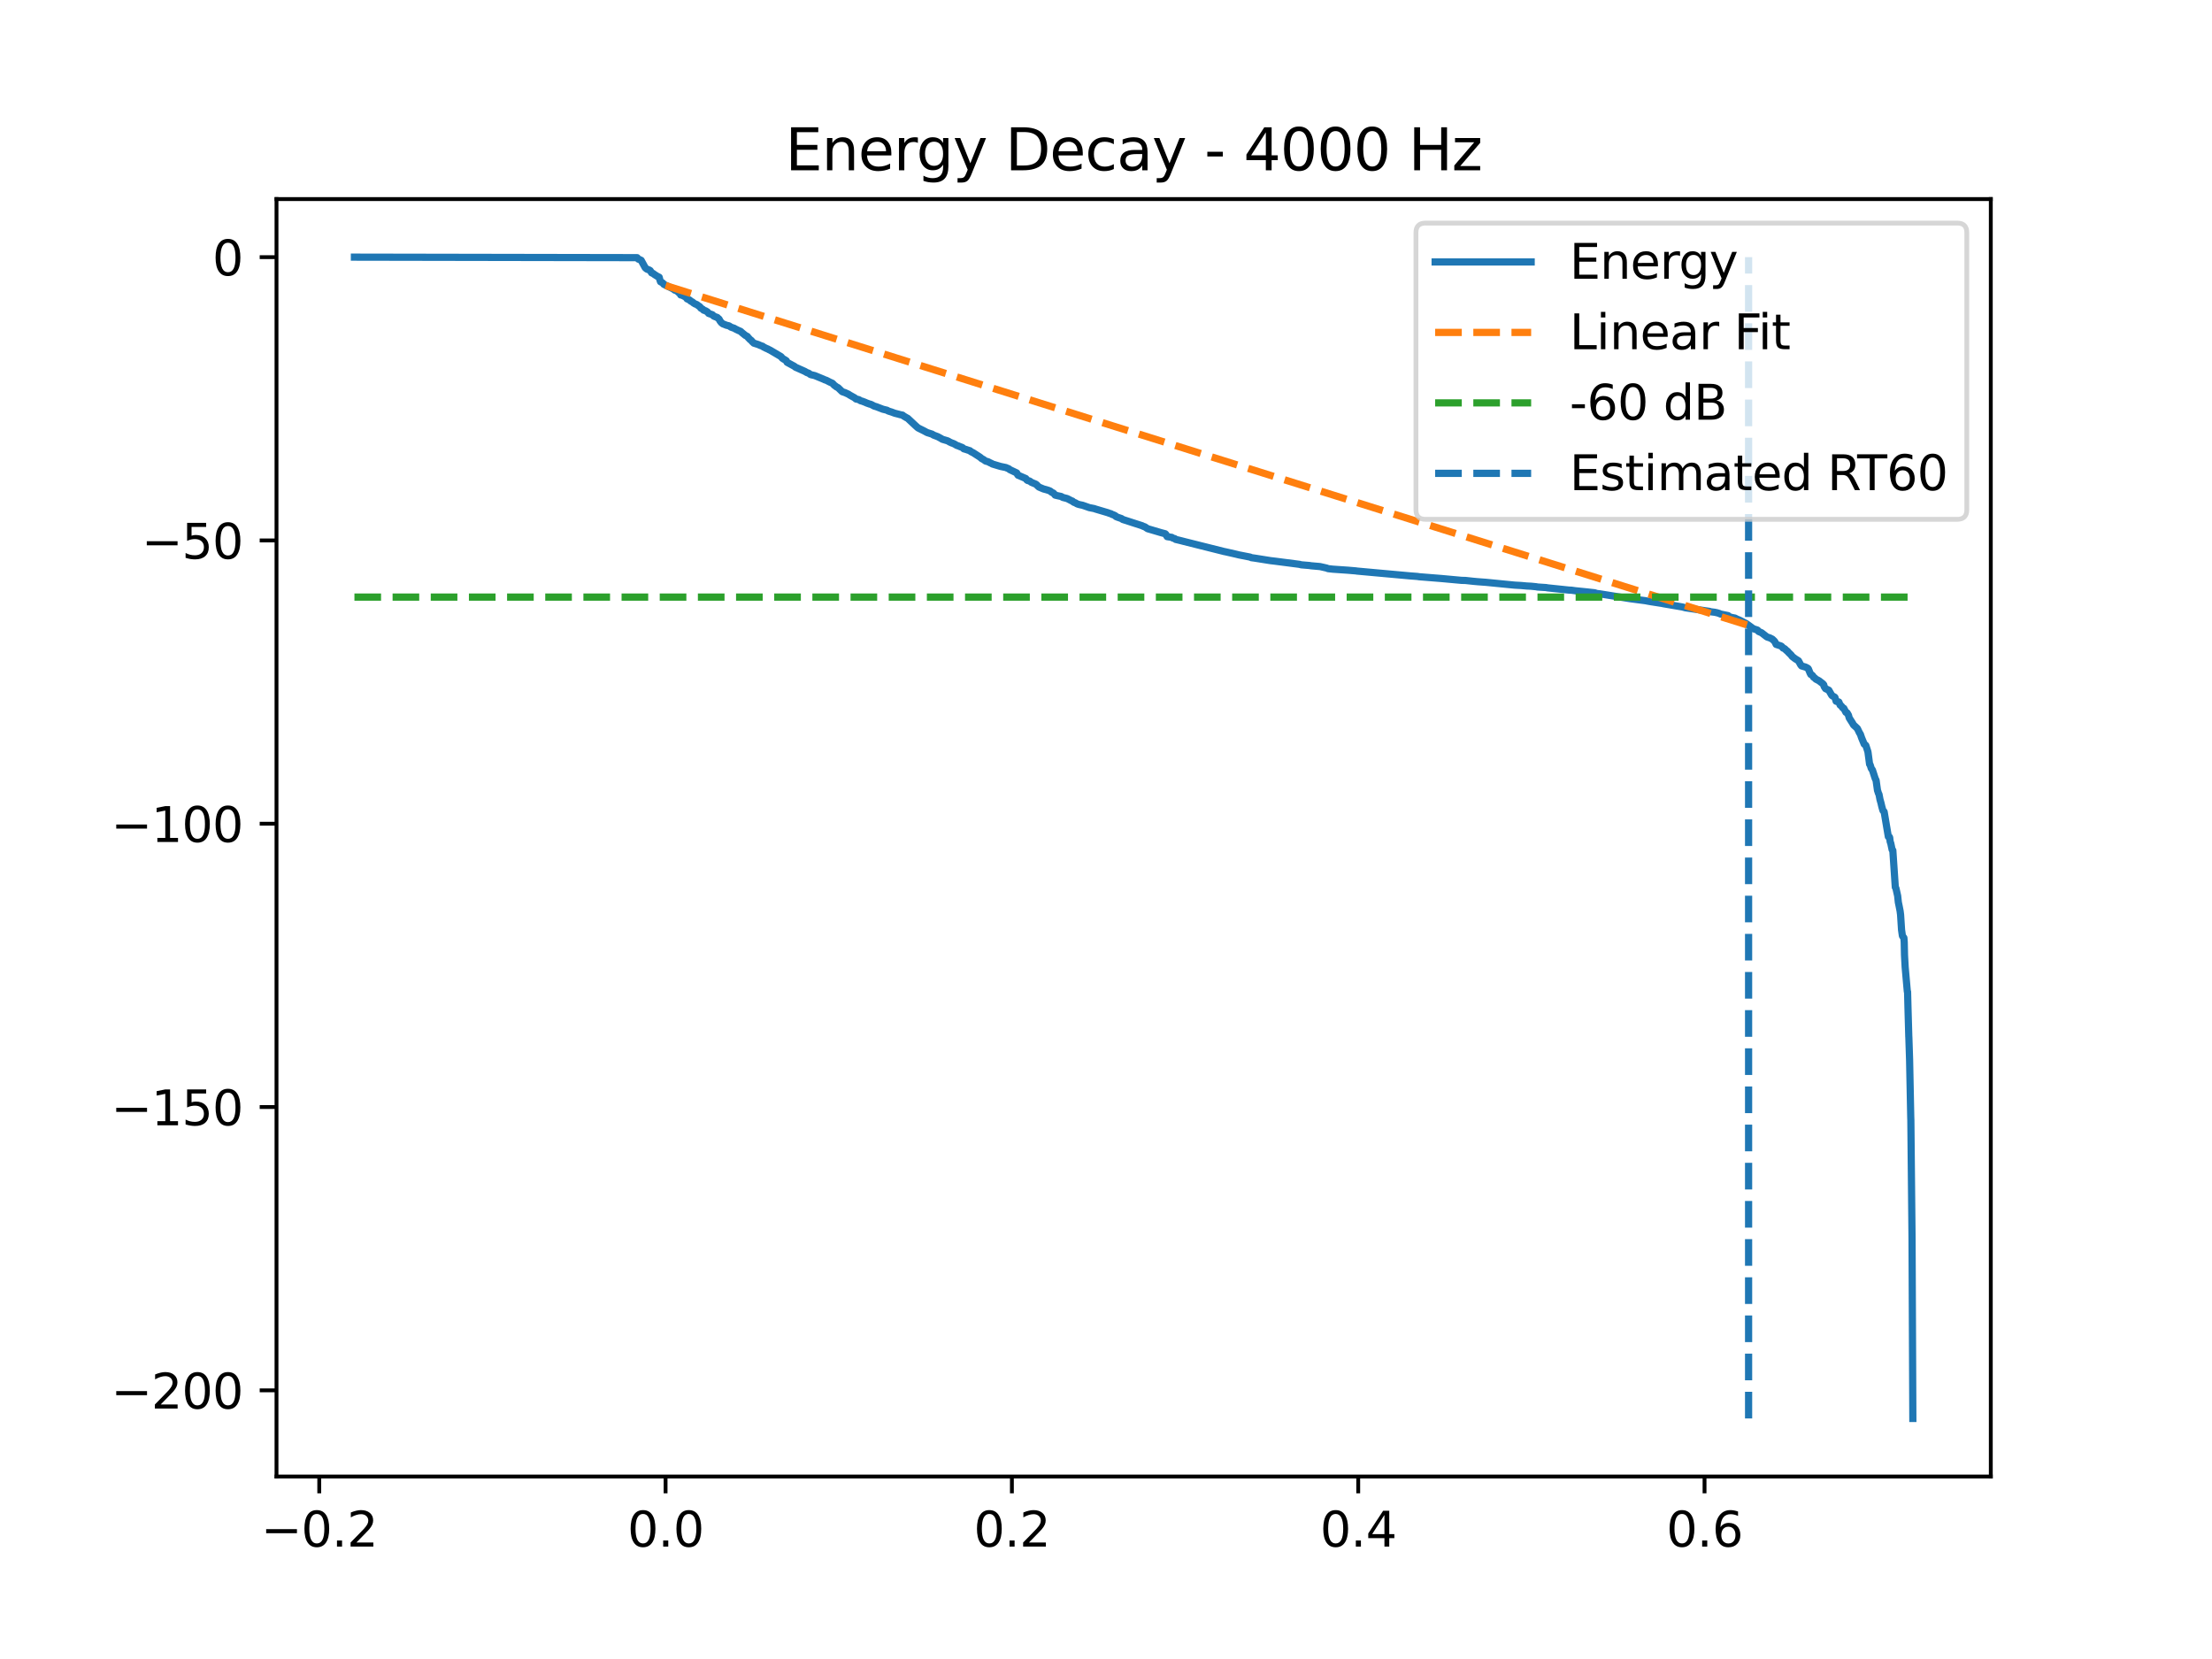 <?xml version="1.0" encoding="utf-8" standalone="no"?>
<!DOCTYPE svg PUBLIC "-//W3C//DTD SVG 1.1//EN"
  "http://www.w3.org/Graphics/SVG/1.1/DTD/svg11.dtd">
<svg xmlns:xlink="http://www.w3.org/1999/xlink" width="460.8pt" height="345.6pt" viewBox="0 0 460.8 345.6" xmlns="http://www.w3.org/2000/svg" version="1.1">
 <defs>
  <style type="text/css">*{stroke-linejoin: round; stroke-linecap: butt}</style>
 </defs>
 <g id="figure_1">
  <g id="patch_1">
   <path d="M 0 345.6 
L 460.8 345.6 
L 460.8 0 
L 0 0 
z
" style="fill: #ffffff"/>
  </g>
  <g id="axes_1">
   <g id="patch_2">
    <path d="M 57.6 307.584 
L 414.72 307.584 
L 414.72 41.472 
L 57.6 41.472 
z
" style="fill: #ffffff"/>
   </g>
   <g id="matplotlib.axis_1">
    <g id="xtick_1">
     <g id="line2d_1">
      <defs>
       <path id="me5f1bdb164" d="M 0 0 
L 0 3.5 
" style="stroke: #000000; stroke-width: 0.8"/>
      </defs>
      <g>
       <use xlink:href="#me5f1bdb164" x="66.505" y="307.584" style="stroke: #000000; stroke-width: 0.8"/>
      </g>
     </g>
     <g id="text_1">
      <!-- −0.2 -->
      <g transform="translate(54.364 322.182) scale(0.1 -0.1)">
       <defs>
        <path id="DejaVuSans-2212" d="M 678 2272 
L 4684 2272 
L 4684 1741 
L 678 1741 
L 678 2272 
z
" transform="scale(0.016)"/>
        <path id="DejaVuSans-30" d="M 2034 4250 
Q 1547 4250 1301 3770 
Q 1056 3291 1056 2328 
Q 1056 1369 1301 889 
Q 1547 409 2034 409 
Q 2525 409 2770 889 
Q 3016 1369 3016 2328 
Q 3016 3291 2770 3770 
Q 2525 4250 2034 4250 
z
M 2034 4750 
Q 2819 4750 3233 4129 
Q 3647 3509 3647 2328 
Q 3647 1150 3233 529 
Q 2819 -91 2034 -91 
Q 1250 -91 836 529 
Q 422 1150 422 2328 
Q 422 3509 836 4129 
Q 1250 4750 2034 4750 
z
" transform="scale(0.016)"/>
        <path id="DejaVuSans-2e" d="M 684 794 
L 1344 794 
L 1344 0 
L 684 0 
L 684 794 
z
" transform="scale(0.016)"/>
        <path id="DejaVuSans-32" d="M 1228 531 
L 3431 531 
L 3431 0 
L 469 0 
L 469 531 
Q 828 903 1448 1529 
Q 2069 2156 2228 2338 
Q 2531 2678 2651 2914 
Q 2772 3150 2772 3378 
Q 2772 3750 2511 3984 
Q 2250 4219 1831 4219 
Q 1534 4219 1204 4116 
Q 875 4013 500 3803 
L 500 4441 
Q 881 4594 1212 4672 
Q 1544 4750 1819 4750 
Q 2544 4750 2975 4387 
Q 3406 4025 3406 3419 
Q 3406 3131 3298 2873 
Q 3191 2616 2906 2266 
Q 2828 2175 2409 1742 
Q 1991 1309 1228 531 
z
" transform="scale(0.016)"/>
       </defs>
       <use xlink:href="#DejaVuSans-2212"/>
       <use xlink:href="#DejaVuSans-30" transform="translate(83.789 0)"/>
       <use xlink:href="#DejaVuSans-2e" transform="translate(147.412 0)"/>
       <use xlink:href="#DejaVuSans-32" transform="translate(179.199 0)"/>
      </g>
     </g>
    </g>
    <g id="xtick_2">
     <g id="line2d_2">
      <g>
       <use xlink:href="#me5f1bdb164" x="138.651" y="307.584" style="stroke: #000000; stroke-width: 0.8"/>
      </g>
     </g>
     <g id="text_2">
      <!-- 0.0 -->
      <g transform="translate(130.699 322.182) scale(0.1 -0.1)">
       <use xlink:href="#DejaVuSans-30"/>
       <use xlink:href="#DejaVuSans-2e" transform="translate(63.623 0)"/>
       <use xlink:href="#DejaVuSans-30" transform="translate(95.41 0)"/>
      </g>
     </g>
    </g>
    <g id="xtick_3">
     <g id="line2d_3">
      <g>
       <use xlink:href="#me5f1bdb164" x="210.796" y="307.584" style="stroke: #000000; stroke-width: 0.8"/>
      </g>
     </g>
     <g id="text_3">
      <!-- 0.2 -->
      <g transform="translate(202.845 322.182) scale(0.1 -0.1)">
       <use xlink:href="#DejaVuSans-30"/>
       <use xlink:href="#DejaVuSans-2e" transform="translate(63.623 0)"/>
       <use xlink:href="#DejaVuSans-32" transform="translate(95.41 0)"/>
      </g>
     </g>
    </g>
    <g id="xtick_4">
     <g id="line2d_4">
      <g>
       <use xlink:href="#me5f1bdb164" x="282.942" y="307.584" style="stroke: #000000; stroke-width: 0.8"/>
      </g>
     </g>
     <g id="text_4">
      <!-- 0.4 -->
      <g transform="translate(274.99 322.182) scale(0.1 -0.1)">
       <defs>
        <path id="DejaVuSans-34" d="M 2419 4116 
L 825 1625 
L 2419 1625 
L 2419 4116 
z
M 2253 4666 
L 3047 4666 
L 3047 1625 
L 3713 1625 
L 3713 1100 
L 3047 1100 
L 3047 0 
L 2419 0 
L 2419 1100 
L 313 1100 
L 313 1709 
L 2253 4666 
z
" transform="scale(0.016)"/>
       </defs>
       <use xlink:href="#DejaVuSans-30"/>
       <use xlink:href="#DejaVuSans-2e" transform="translate(63.623 0)"/>
       <use xlink:href="#DejaVuSans-34" transform="translate(95.41 0)"/>
      </g>
     </g>
    </g>
    <g id="xtick_5">
     <g id="line2d_5">
      <g>
       <use xlink:href="#me5f1bdb164" x="355.087" y="307.584" style="stroke: #000000; stroke-width: 0.8"/>
      </g>
     </g>
     <g id="text_5">
      <!-- 0.6 -->
      <g transform="translate(347.136 322.182) scale(0.1 -0.1)">
       <defs>
        <path id="DejaVuSans-36" d="M 2113 2584 
Q 1688 2584 1439 2293 
Q 1191 2003 1191 1497 
Q 1191 994 1439 701 
Q 1688 409 2113 409 
Q 2538 409 2786 701 
Q 3034 994 3034 1497 
Q 3034 2003 2786 2293 
Q 2538 2584 2113 2584 
z
M 3366 4563 
L 3366 3988 
Q 3128 4100 2886 4159 
Q 2644 4219 2406 4219 
Q 1781 4219 1451 3797 
Q 1122 3375 1075 2522 
Q 1259 2794 1537 2939 
Q 1816 3084 2150 3084 
Q 2853 3084 3261 2657 
Q 3669 2231 3669 1497 
Q 3669 778 3244 343 
Q 2819 -91 2113 -91 
Q 1303 -91 875 529 
Q 447 1150 447 2328 
Q 447 3434 972 4092 
Q 1497 4750 2381 4750 
Q 2619 4750 2861 4703 
Q 3103 4656 3366 4563 
z
" transform="scale(0.016)"/>
       </defs>
       <use xlink:href="#DejaVuSans-30"/>
       <use xlink:href="#DejaVuSans-2e" transform="translate(63.623 0)"/>
       <use xlink:href="#DejaVuSans-36" transform="translate(95.41 0)"/>
      </g>
     </g>
    </g>
   </g>
   <g id="matplotlib.axis_2">
    <g id="ytick_1">
     <g id="line2d_6">
      <defs>
       <path id="m032c4e2f7d" d="M 0 0 
L -3.5 0 
" style="stroke: #000000; stroke-width: 0.8"/>
      </defs>
      <g>
       <use xlink:href="#m032c4e2f7d" x="57.6" y="289.629" style="stroke: #000000; stroke-width: 0.8"/>
      </g>
     </g>
     <g id="text_6">
      <!-- −200 -->
      <g transform="translate(23.133 293.429) scale(0.1 -0.1)">
       <use xlink:href="#DejaVuSans-2212"/>
       <use xlink:href="#DejaVuSans-32" transform="translate(83.789 0)"/>
       <use xlink:href="#DejaVuSans-30" transform="translate(147.412 0)"/>
       <use xlink:href="#DejaVuSans-30" transform="translate(211.035 0)"/>
      </g>
     </g>
    </g>
    <g id="ytick_2">
     <g id="line2d_7">
      <g>
       <use xlink:href="#m032c4e2f7d" x="57.6" y="230.614" style="stroke: #000000; stroke-width: 0.8"/>
      </g>
     </g>
     <g id="text_7">
      <!-- −150 -->
      <g transform="translate(23.133 234.413) scale(0.1 -0.1)">
       <defs>
        <path id="DejaVuSans-31" d="M 794 531 
L 1825 531 
L 1825 4091 
L 703 3866 
L 703 4441 
L 1819 4666 
L 2450 4666 
L 2450 531 
L 3481 531 
L 3481 0 
L 794 0 
L 794 531 
z
" transform="scale(0.016)"/>
        <path id="DejaVuSans-35" d="M 691 4666 
L 3169 4666 
L 3169 4134 
L 1269 4134 
L 1269 2991 
Q 1406 3038 1543 3061 
Q 1681 3084 1819 3084 
Q 2600 3084 3056 2656 
Q 3513 2228 3513 1497 
Q 3513 744 3044 326 
Q 2575 -91 1722 -91 
Q 1428 -91 1123 -41 
Q 819 9 494 109 
L 494 744 
Q 775 591 1075 516 
Q 1375 441 1709 441 
Q 2250 441 2565 725 
Q 2881 1009 2881 1497 
Q 2881 1984 2565 2268 
Q 2250 2553 1709 2553 
Q 1456 2553 1204 2497 
Q 953 2441 691 2322 
L 691 4666 
z
" transform="scale(0.016)"/>
       </defs>
       <use xlink:href="#DejaVuSans-2212"/>
       <use xlink:href="#DejaVuSans-31" transform="translate(83.789 0)"/>
       <use xlink:href="#DejaVuSans-35" transform="translate(147.412 0)"/>
       <use xlink:href="#DejaVuSans-30" transform="translate(211.035 0)"/>
      </g>
     </g>
    </g>
    <g id="ytick_3">
     <g id="line2d_8">
      <g>
       <use xlink:href="#m032c4e2f7d" x="57.6" y="171.599" style="stroke: #000000; stroke-width: 0.8"/>
      </g>
     </g>
     <g id="text_8">
      <!-- −100 -->
      <g transform="translate(23.133 175.398) scale(0.1 -0.1)">
       <use xlink:href="#DejaVuSans-2212"/>
       <use xlink:href="#DejaVuSans-31" transform="translate(83.789 0)"/>
       <use xlink:href="#DejaVuSans-30" transform="translate(147.412 0)"/>
       <use xlink:href="#DejaVuSans-30" transform="translate(211.035 0)"/>
      </g>
     </g>
    </g>
    <g id="ytick_4">
     <g id="line2d_9">
      <g>
       <use xlink:href="#m032c4e2f7d" x="57.6" y="112.583" style="stroke: #000000; stroke-width: 0.8"/>
      </g>
     </g>
     <g id="text_9">
      <!-- −50 -->
      <g transform="translate(29.495 116.383) scale(0.1 -0.1)">
       <use xlink:href="#DejaVuSans-2212"/>
       <use xlink:href="#DejaVuSans-35" transform="translate(83.789 0)"/>
       <use xlink:href="#DejaVuSans-30" transform="translate(147.412 0)"/>
      </g>
     </g>
    </g>
    <g id="ytick_5">
     <g id="line2d_10">
      <g>
       <use xlink:href="#m032c4e2f7d" x="57.6" y="53.568" style="stroke: #000000; stroke-width: 0.8"/>
      </g>
     </g>
     <g id="text_10">
      <!-- 0 -->
      <g transform="translate(44.237 57.367) scale(0.1 -0.1)">
       <use xlink:href="#DejaVuSans-30"/>
      </g>
     </g>
    </g>
   </g>
   <g id="line2d_11">
    <path d="M 73.833 53.568 
L 132.721 53.674 
L 132.977 53.978 
L 133.225 54.064 
L 133.563 54.225 
L 134.42 55.787 
L 134.555 55.895 
L 134.683 56.007 
L 134.833 56.094 
L 135.232 56.239 
L 135.449 56.371 
L 135.743 56.845 
L 136.043 56.959 
L 136.284 57.151 
L 136.915 57.554 
L 137.073 57.627 
L 137.321 57.751 
L 137.456 58.277 
L 137.599 58.697 
L 137.824 58.811 
L 138.027 58.934 
L 138.125 59.017 
L 138.275 59.223 
L 140.327 60.227 
L 140.447 60.356 
L 140.582 60.449 
L 141.108 60.636 
L 141.289 60.873 
L 141.627 61.134 
L 141.8 61.445 
L 142.04 61.48 
L 142.266 61.594 
L 142.867 61.897 
L 143.13 62.258 
L 143.573 62.458 
L 143.731 62.561 
L 143.866 62.72 
L 144.077 62.821 
L 144.272 62.925 
L 144.438 63.087 
L 144.828 63.325 
L 145.152 63.439 
L 145.527 63.727 
L 145.663 63.807 
L 145.798 63.895 
L 145.993 64.194 
L 146.407 64.419 
L 146.572 64.612 
L 146.978 64.745 
L 147.211 64.887 
L 147.399 65.004 
L 147.624 65.29 
L 148.097 65.458 
L 148.413 65.568 
L 148.654 65.829 
L 148.924 65.953 
L 149.428 66.137 
L 149.533 66.283 
L 149.676 66.366 
L 149.796 66.466 
L 149.991 66.846 
L 150.284 67.228 
L 150.427 67.332 
L 150.57 67.458 
L 150.871 67.566 
L 151.329 67.754 
L 151.855 67.875 
L 152.291 68.156 
L 152.734 68.312 
L 152.93 68.368 
L 153.178 68.524 
L 153.869 68.86 
L 154.147 68.968 
L 154.32 69.059 
L 154.493 69.234 
L 155.267 69.866 
L 155.703 70.097 
L 155.898 70.384 
L 156.018 70.475 
L 156.161 70.647 
L 156.319 70.792 
L 156.484 70.899 
L 156.575 71.006 
L 156.732 71.209 
L 156.86 71.307 
L 157.033 71.481 
L 157.92 71.76 
L 158.1 71.837 
L 158.341 71.948 
L 158.897 72.145 
L 159.002 72.259 
L 159.596 72.555 
L 159.753 72.619 
L 160.001 72.722 
L 160.152 72.821 
L 160.43 72.946 
L 162.654 74.261 
L 162.812 74.403 
L 162.887 74.543 
L 163.03 74.663 
L 163.24 74.801 
L 163.504 74.95 
L 163.797 75.144 
L 163.962 75.476 
L 165.465 76.297 
L 165.743 76.517 
L 165.916 76.587 
L 166.712 76.94 
L 166.991 77.063 
L 167.659 77.366 
L 168.08 77.613 
L 168.403 77.727 
L 168.584 77.821 
L 168.696 77.926 
L 168.877 78.041 
L 169.726 78.24 
L 171.627 79.023 
L 171.793 79.115 
L 172.138 79.224 
L 172.86 79.596 
L 173.416 79.846 
L 173.799 80.256 
L 173.995 80.394 
L 174.273 80.609 
L 174.581 80.759 
L 174.769 80.94 
L 175.317 81.472 
L 175.423 81.578 
L 175.573 81.638 
L 176.031 81.791 
L 176.745 82.117 
L 177.031 82.312 
L 177.91 82.801 
L 178.068 82.897 
L 178.181 83.007 
L 178.353 83.136 
L 178.564 83.166 
L 178.955 83.273 
L 179.255 83.476 
L 179.654 83.587 
L 180.195 83.795 
L 180.533 83.948 
L 181.172 84.178 
L 181.352 84.213 
L 181.6 84.323 
L 182.119 84.6 
L 182.547 84.721 
L 183.922 85.251 
L 184.801 85.462 
L 184.982 85.591 
L 185.32 85.71 
L 185.651 85.807 
L 186.425 86.094 
L 186.598 86.135 
L 187.312 86.317 
L 187.477 86.372 
L 188.018 86.478 
L 188.213 86.647 
L 188.837 87.018 
L 189.078 87.134 
L 190.693 88.648 
L 190.836 88.776 
L 191.129 89.043 
L 191.295 89.164 
L 192.572 89.802 
L 192.722 89.887 
L 192.985 90.031 
L 193.173 90.122 
L 194.173 90.44 
L 194.473 90.634 
L 195.368 90.973 
L 195.781 91.199 
L 196.074 91.358 
L 196.292 91.506 
L 197.352 91.818 
L 197.615 91.941 
L 197.773 92.053 
L 198.276 92.283 
L 198.487 92.347 
L 198.81 92.488 
L 199.313 92.787 
L 199.674 92.904 
L 199.892 93.007 
L 200.2 93.12 
L 200.44 93.213 
L 200.598 93.317 
L 200.771 93.495 
L 201.32 93.655 
L 201.628 93.764 
L 202.071 93.898 
L 202.229 94.071 
L 202.718 94.307 
L 203.995 95.128 
L 204.288 95.336 
L 204.454 95.504 
L 204.656 95.616 
L 204.829 95.697 
L 205.333 96.057 
L 205.799 96.172 
L 206.272 96.418 
L 206.565 96.546 
L 206.738 96.66 
L 207.896 97.009 
L 208.437 97.17 
L 209.053 97.297 
L 209.571 97.405 
L 209.812 97.523 
L 210.158 97.647 
L 210.338 97.825 
L 211.803 98.518 
L 211.999 98.909 
L 212.119 99.028 
L 212.262 99.048 
L 212.465 99.159 
L 213.697 99.69 
L 213.908 99.997 
L 214.111 100.115 
L 214.404 100.176 
L 214.607 100.285 
L 214.832 100.468 
L 215.764 100.854 
L 216.004 101.033 
L 216.08 101.139 
L 216.425 101.456 
L 216.673 101.563 
L 217.387 101.862 
L 217.988 102.02 
L 218.447 102.165 
L 218.785 102.301 
L 219.063 102.533 
L 219.484 102.739 
L 219.807 103.143 
L 220.258 103.253 
L 221.077 103.427 
L 221.393 103.624 
L 222.272 103.845 
L 222.505 103.954 
L 223.219 104.326 
L 223.414 104.387 
L 223.527 104.502 
L 223.685 104.634 
L 224.016 104.742 
L 224.331 104.938 
L 224.617 105.049 
L 224.925 105.132 
L 225.526 105.257 
L 226.601 105.633 
L 226.909 105.745 
L 227.104 105.783 
L 227.961 105.949 
L 228.126 106.017 
L 230.839 106.823 
L 231.02 106.902 
L 231.448 107.03 
L 231.643 107.149 
L 231.906 107.242 
L 232.169 107.353 
L 232.395 107.482 
L 232.47 107.602 
L 232.726 107.717 
L 233.079 107.839 
L 233.672 108.042 
L 233.838 108.197 
L 237.941 109.523 
L 238.129 109.628 
L 238.482 109.747 
L 239.083 110.146 
L 239.474 110.255 
L 241.879 110.966 
L 242.307 111.079 
L 242.743 111.192 
L 242.924 111.377 
L 242.999 111.572 
L 243.142 111.796 
L 244.111 111.943 
L 244.284 112.084 
L 244.742 112.214 
L 244.915 112.372 
L 245.494 112.505 
L 246.057 112.643 
L 246.681 112.806 
L 255.076 114.909 
L 255.264 114.941 
L 255.752 115.051 
L 257.518 115.453 
L 258.067 115.589 
L 260.472 116.062 
L 260.637 116.167 
L 261.448 116.279 
L 264.68 116.793 
L 265.687 116.912 
L 270.677 117.558 
L 271.083 117.66 
L 272.819 117.807 
L 273.104 117.86 
L 274.983 118.025 
L 275.607 118.166 
L 276.344 118.332 
L 276.667 118.46 
L 277.674 118.571 
L 280.8 118.785 
L 282.461 118.926 
L 282.686 118.964 
L 293.523 119.948 
L 293.861 119.977 
L 295.289 120.086 
L 295.597 120.14 
L 300.302 120.517 
L 304.488 120.901 
L 305.269 120.918 
L 306.945 121.098 
L 307.764 121.174 
L 309.553 121.306 
L 315.37 121.878 
L 315.655 121.9 
L 316.843 121.966 
L 318.053 122.076 
L 318.947 122.121 
L 320.029 122.228 
L 320.262 122.282 
L 322.088 122.401 
L 322.374 122.459 
L 326.883 122.93 
L 327.349 122.948 
L 328.153 123.061 
L 330.625 123.309 
L 332.189 123.483 
L 332.512 123.591 
L 332.7 123.641 
L 333.196 123.693 
L 339.328 124.676 
L 339.584 124.718 
L 340.44 124.83 
L 342.762 125.133 
L 343.319 125.241 
L 343.987 125.357 
L 344.761 125.476 
L 346.264 125.709 
L 346.543 125.772 
L 350.42 126.436 
L 350.676 126.496 
L 351.089 126.609 
L 356.162 127.366 
L 356.32 127.434 
L 357.214 127.547 
L 357.703 127.652 
L 358.176 127.798 
L 358.401 127.911 
L 359.987 128.24 
L 360.183 128.396 
L 360.34 128.507 
L 360.656 128.602 
L 361.22 128.716 
L 361.423 128.75 
L 361.836 128.97 
L 362.054 129.056 
L 362.415 129.199 
L 363.857 129.948 
L 364 130.062 
L 364.166 130.177 
L 365.24 130.967 
L 365.864 131.18 
L 366.059 131.23 
L 366.187 131.32 
L 366.352 131.549 
L 366.969 131.816 
L 367.976 132.603 
L 368.134 132.707 
L 368.675 132.88 
L 369.201 133.144 
L 369.584 133.506 
L 369.757 133.718 
L 370.005 134.239 
L 370.854 134.519 
L 371.027 134.571 
L 371.215 134.722 
L 371.44 135.006 
L 371.748 135.118 
L 372.207 135.555 
L 372.365 135.647 
L 372.552 135.891 
L 372.673 136.004 
L 373.139 136.461 
L 373.334 136.741 
L 373.755 137.067 
L 373.973 137.232 
L 374.153 137.343 
L 374.657 137.657 
L 375.078 138.432 
L 375.145 138.535 
L 375.296 138.722 
L 376.145 138.972 
L 376.596 139.206 
L 376.716 139.338 
L 377.084 140.244 
L 377.227 140.509 
L 377.362 140.558 
L 377.512 140.661 
L 377.693 140.865 
L 377.76 141.028 
L 377.918 141.16 
L 378.099 141.278 
L 378.287 141.493 
L 378.527 141.601 
L 378.722 141.703 
L 378.963 141.839 
L 379.354 142.146 
L 379.587 142.321 
L 379.752 142.458 
L 379.925 142.664 
L 379.992 142.999 
L 380.135 143.215 
L 380.293 143.46 
L 380.676 143.638 
L 380.969 143.775 
L 381.556 144.795 
L 381.623 144.886 
L 381.759 144.982 
L 382.029 145.129 
L 382.172 145.202 
L 382.255 145.287 
L 382.495 146.081 
L 382.698 146.142 
L 383.066 146.24 
L 383.337 146.886 
L 383.502 146.998 
L 383.667 147.167 
L 383.87 147.461 
L 384.103 147.556 
L 384.532 148.386 
L 384.78 148.494 
L 385.065 148.979 
L 385.231 149.568 
L 385.937 150.676 
L 386.102 150.989 
L 386.929 151.764 
L 387.357 152.658 
L 387.545 152.945 
L 387.808 153.707 
L 388.349 155.022 
L 388.59 155.189 
L 388.695 155.298 
L 389.101 156.543 
L 389.146 156.769 
L 389.469 159.206 
L 389.582 159.326 
L 389.822 160.082 
L 390.063 160.406 
L 390.093 160.51 
L 390.296 161.131 
L 390.491 161.741 
L 390.641 162.191 
L 390.822 162.548 
L 391.122 164.683 
L 391.175 164.806 
L 391.318 165.269 
L 391.431 165.476 
L 391.633 166.536 
L 391.844 167.288 
L 392.017 168.027 
L 392.242 168.833 
L 392.31 168.934 
L 392.483 169.077 
L 392.513 169.188 
L 393.242 173.516 
L 393.377 174.302 
L 393.595 174.357 
L 393.655 174.49 
L 393.753 175.32 
L 393.888 175.701 
L 394.159 177 
L 394.309 177.149 
L 394.827 184.831 
L 394.948 185.002 
L 395.316 186.631 
L 395.459 187.966 
L 395.639 188.829 
L 395.827 189.798 
L 395.925 190.549 
L 396.128 193.703 
L 396.3 194.911 
L 396.353 195.049 
L 396.563 195.293 
L 396.616 195.381 
L 396.684 196.264 
L 396.744 198.998 
L 396.879 201.452 
L 397.33 206.548 
L 397.383 206.608 
L 397.473 210.166 
L 397.638 216.005 
L 397.646 216.006 
L 397.803 220.775 
L 398.044 232.735 
L 398.066 233.359 
L 398.314 258.051 
L 398.48 295.488 
L 398.48 295.488 
" clip-path="url(#p2ebd5faccc)" style="fill: none; stroke: #1f77b4; stroke-width: 1.5; stroke-linecap: square"/>
   </g>
   <g id="line2d_12">
    <path d="M 138.651 59.479 
L 364.263 130.288 
" clip-path="url(#p2ebd5faccc)" style="fill: none; stroke-dasharray: 5.55,2.4; stroke-dashoffset: 0; stroke: #ff7f0e; stroke-width: 1.5"/>
   </g>
   <g id="line2d_13">
    <path d="M 73.833 124.386 
L 398.487 124.386 
L 398.487 124.386 
" clip-path="url(#p2ebd5faccc)" style="fill: none; stroke-dasharray: 5.55,2.4; stroke-dashoffset: 0; stroke: #2ca02c; stroke-width: 1.5"/>
   </g>
   <g id="LineCollection_1">
    <path d="M 364.263 295.488 
L 364.263 53.568 
" clip-path="url(#p2ebd5faccc)" style="fill: none; stroke-dasharray: 5.55,2.4; stroke-dashoffset: 0; stroke: #1f77b4; stroke-width: 1.5"/>
   </g>
   <g id="patch_3">
    <path d="M 57.6 307.584 
L 57.6 41.472 
" style="fill: none; stroke: #000000; stroke-width: 0.8; stroke-linejoin: miter; stroke-linecap: square"/>
   </g>
   <g id="patch_4">
    <path d="M 414.72 307.584 
L 414.72 41.472 
" style="fill: none; stroke: #000000; stroke-width: 0.8; stroke-linejoin: miter; stroke-linecap: square"/>
   </g>
   <g id="patch_5">
    <path d="M 57.6 307.584 
L 414.72 307.584 
" style="fill: none; stroke: #000000; stroke-width: 0.8; stroke-linejoin: miter; stroke-linecap: square"/>
   </g>
   <g id="patch_6">
    <path d="M 57.6 41.472 
L 414.72 41.472 
" style="fill: none; stroke: #000000; stroke-width: 0.8; stroke-linejoin: miter; stroke-linecap: square"/>
   </g>
   <g id="text_11">
    <!-- Energy Decay - 4000 Hz -->
    <g transform="translate(163.59 35.472) scale(0.12 -0.12)">
     <defs>
      <path id="DejaVuSans-45" d="M 628 4666 
L 3578 4666 
L 3578 4134 
L 1259 4134 
L 1259 2753 
L 3481 2753 
L 3481 2222 
L 1259 2222 
L 1259 531 
L 3634 531 
L 3634 0 
L 628 0 
L 628 4666 
z
" transform="scale(0.016)"/>
      <path id="DejaVuSans-6e" d="M 3513 2113 
L 3513 0 
L 2938 0 
L 2938 2094 
Q 2938 2591 2744 2837 
Q 2550 3084 2163 3084 
Q 1697 3084 1428 2787 
Q 1159 2491 1159 1978 
L 1159 0 
L 581 0 
L 581 3500 
L 1159 3500 
L 1159 2956 
Q 1366 3272 1645 3428 
Q 1925 3584 2291 3584 
Q 2894 3584 3203 3211 
Q 3513 2838 3513 2113 
z
" transform="scale(0.016)"/>
      <path id="DejaVuSans-65" d="M 3597 1894 
L 3597 1613 
L 953 1613 
Q 991 1019 1311 708 
Q 1631 397 2203 397 
Q 2534 397 2845 478 
Q 3156 559 3463 722 
L 3463 178 
Q 3153 47 2828 -22 
Q 2503 -91 2169 -91 
Q 1331 -91 842 396 
Q 353 884 353 1716 
Q 353 2575 817 3079 
Q 1281 3584 2069 3584 
Q 2775 3584 3186 3129 
Q 3597 2675 3597 1894 
z
M 3022 2063 
Q 3016 2534 2758 2815 
Q 2500 3097 2075 3097 
Q 1594 3097 1305 2825 
Q 1016 2553 972 2059 
L 3022 2063 
z
" transform="scale(0.016)"/>
      <path id="DejaVuSans-72" d="M 2631 2963 
Q 2534 3019 2420 3045 
Q 2306 3072 2169 3072 
Q 1681 3072 1420 2755 
Q 1159 2438 1159 1844 
L 1159 0 
L 581 0 
L 581 3500 
L 1159 3500 
L 1159 2956 
Q 1341 3275 1631 3429 
Q 1922 3584 2338 3584 
Q 2397 3584 2469 3576 
Q 2541 3569 2628 3553 
L 2631 2963 
z
" transform="scale(0.016)"/>
      <path id="DejaVuSans-67" d="M 2906 1791 
Q 2906 2416 2648 2759 
Q 2391 3103 1925 3103 
Q 1463 3103 1205 2759 
Q 947 2416 947 1791 
Q 947 1169 1205 825 
Q 1463 481 1925 481 
Q 2391 481 2648 825 
Q 2906 1169 2906 1791 
z
M 3481 434 
Q 3481 -459 3084 -895 
Q 2688 -1331 1869 -1331 
Q 1566 -1331 1297 -1286 
Q 1028 -1241 775 -1147 
L 775 -588 
Q 1028 -725 1275 -790 
Q 1522 -856 1778 -856 
Q 2344 -856 2625 -561 
Q 2906 -266 2906 331 
L 2906 616 
Q 2728 306 2450 153 
Q 2172 0 1784 0 
Q 1141 0 747 490 
Q 353 981 353 1791 
Q 353 2603 747 3093 
Q 1141 3584 1784 3584 
Q 2172 3584 2450 3431 
Q 2728 3278 2906 2969 
L 2906 3500 
L 3481 3500 
L 3481 434 
z
" transform="scale(0.016)"/>
      <path id="DejaVuSans-79" d="M 2059 -325 
Q 1816 -950 1584 -1140 
Q 1353 -1331 966 -1331 
L 506 -1331 
L 506 -850 
L 844 -850 
Q 1081 -850 1212 -737 
Q 1344 -625 1503 -206 
L 1606 56 
L 191 3500 
L 800 3500 
L 1894 763 
L 2988 3500 
L 3597 3500 
L 2059 -325 
z
" transform="scale(0.016)"/>
      <path id="DejaVuSans-20" transform="scale(0.016)"/>
      <path id="DejaVuSans-44" d="M 1259 4147 
L 1259 519 
L 2022 519 
Q 2988 519 3436 956 
Q 3884 1394 3884 2338 
Q 3884 3275 3436 3711 
Q 2988 4147 2022 4147 
L 1259 4147 
z
M 628 4666 
L 1925 4666 
Q 3281 4666 3915 4102 
Q 4550 3538 4550 2338 
Q 4550 1131 3912 565 
Q 3275 0 1925 0 
L 628 0 
L 628 4666 
z
" transform="scale(0.016)"/>
      <path id="DejaVuSans-63" d="M 3122 3366 
L 3122 2828 
Q 2878 2963 2633 3030 
Q 2388 3097 2138 3097 
Q 1578 3097 1268 2742 
Q 959 2388 959 1747 
Q 959 1106 1268 751 
Q 1578 397 2138 397 
Q 2388 397 2633 464 
Q 2878 531 3122 666 
L 3122 134 
Q 2881 22 2623 -34 
Q 2366 -91 2075 -91 
Q 1284 -91 818 406 
Q 353 903 353 1747 
Q 353 2603 823 3093 
Q 1294 3584 2113 3584 
Q 2378 3584 2631 3529 
Q 2884 3475 3122 3366 
z
" transform="scale(0.016)"/>
      <path id="DejaVuSans-61" d="M 2194 1759 
Q 1497 1759 1228 1600 
Q 959 1441 959 1056 
Q 959 750 1161 570 
Q 1363 391 1709 391 
Q 2188 391 2477 730 
Q 2766 1069 2766 1631 
L 2766 1759 
L 2194 1759 
z
M 3341 1997 
L 3341 0 
L 2766 0 
L 2766 531 
Q 2569 213 2275 61 
Q 1981 -91 1556 -91 
Q 1019 -91 701 211 
Q 384 513 384 1019 
Q 384 1609 779 1909 
Q 1175 2209 1959 2209 
L 2766 2209 
L 2766 2266 
Q 2766 2663 2505 2880 
Q 2244 3097 1772 3097 
Q 1472 3097 1187 3025 
Q 903 2953 641 2809 
L 641 3341 
Q 956 3463 1253 3523 
Q 1550 3584 1831 3584 
Q 2591 3584 2966 3190 
Q 3341 2797 3341 1997 
z
" transform="scale(0.016)"/>
      <path id="DejaVuSans-2d" d="M 313 2009 
L 1997 2009 
L 1997 1497 
L 313 1497 
L 313 2009 
z
" transform="scale(0.016)"/>
      <path id="DejaVuSans-48" d="M 628 4666 
L 1259 4666 
L 1259 2753 
L 3553 2753 
L 3553 4666 
L 4184 4666 
L 4184 0 
L 3553 0 
L 3553 2222 
L 1259 2222 
L 1259 0 
L 628 0 
L 628 4666 
z
" transform="scale(0.016)"/>
      <path id="DejaVuSans-7a" d="M 353 3500 
L 3084 3500 
L 3084 2975 
L 922 459 
L 3084 459 
L 3084 0 
L 275 0 
L 275 525 
L 2438 3041 
L 353 3041 
L 353 3500 
z
" transform="scale(0.016)"/>
     </defs>
     <use xlink:href="#DejaVuSans-45"/>
     <use xlink:href="#DejaVuSans-6e" transform="translate(63.184 0)"/>
     <use xlink:href="#DejaVuSans-65" transform="translate(126.562 0)"/>
     <use xlink:href="#DejaVuSans-72" transform="translate(188.086 0)"/>
     <use xlink:href="#DejaVuSans-67" transform="translate(227.449 0)"/>
     <use xlink:href="#DejaVuSans-79" transform="translate(290.926 0)"/>
     <use xlink:href="#DejaVuSans-20" transform="translate(350.105 0)"/>
     <use xlink:href="#DejaVuSans-44" transform="translate(381.893 0)"/>
     <use xlink:href="#DejaVuSans-65" transform="translate(458.895 0)"/>
     <use xlink:href="#DejaVuSans-63" transform="translate(520.418 0)"/>
     <use xlink:href="#DejaVuSans-61" transform="translate(575.398 0)"/>
     <use xlink:href="#DejaVuSans-79" transform="translate(636.678 0)"/>
     <use xlink:href="#DejaVuSans-20" transform="translate(695.857 0)"/>
     <use xlink:href="#DejaVuSans-2d" transform="translate(727.645 0)"/>
     <use xlink:href="#DejaVuSans-20" transform="translate(763.729 0)"/>
     <use xlink:href="#DejaVuSans-34" transform="translate(795.516 0)"/>
     <use xlink:href="#DejaVuSans-30" transform="translate(859.139 0)"/>
     <use xlink:href="#DejaVuSans-30" transform="translate(922.762 0)"/>
     <use xlink:href="#DejaVuSans-30" transform="translate(986.385 0)"/>
     <use xlink:href="#DejaVuSans-20" transform="translate(1050.008 0)"/>
     <use xlink:href="#DejaVuSans-48" transform="translate(1081.795 0)"/>
     <use xlink:href="#DejaVuSans-7a" transform="translate(1156.99 0)"/>
    </g>
   </g>
   <g id="legend_1">
    <g id="patch_7">
     <path d="M 296.968 108.184 
L 407.72 108.184 
Q 409.72 108.184 409.72 106.184 
L 409.72 48.472 
Q 409.72 46.472 407.72 46.472 
L 296.968 46.472 
Q 294.968 46.472 294.968 48.472 
L 294.968 106.184 
Q 294.968 108.184 296.968 108.184 
z
" style="fill: #ffffff; opacity: 0.8; stroke: #cccccc; stroke-linejoin: miter"/>
    </g>
    <g id="line2d_14">
     <path d="M 298.968 54.57 
L 308.968 54.57 
L 318.968 54.57 
" style="fill: none; stroke: #1f77b4; stroke-width: 1.5; stroke-linecap: square"/>
    </g>
    <g id="text_12">
     <!-- Energy -->
     <g transform="translate(326.968 58.07) scale(0.1 -0.1)">
      <use xlink:href="#DejaVuSans-45"/>
      <use xlink:href="#DejaVuSans-6e" transform="translate(63.184 0)"/>
      <use xlink:href="#DejaVuSans-65" transform="translate(126.562 0)"/>
      <use xlink:href="#DejaVuSans-72" transform="translate(188.086 0)"/>
      <use xlink:href="#DejaVuSans-67" transform="translate(227.449 0)"/>
      <use xlink:href="#DejaVuSans-79" transform="translate(290.926 0)"/>
     </g>
    </g>
    <g id="line2d_15">
     <path d="M 298.968 69.249 
L 308.968 69.249 
L 318.968 69.249 
" style="fill: none; stroke-dasharray: 5.55,2.4; stroke-dashoffset: 0; stroke: #ff7f0e; stroke-width: 1.5"/>
    </g>
    <g id="text_13">
     <!-- Linear Fit -->
     <g transform="translate(326.968 72.749) scale(0.1 -0.1)">
      <defs>
       <path id="DejaVuSans-4c" d="M 628 4666 
L 1259 4666 
L 1259 531 
L 3531 531 
L 3531 0 
L 628 0 
L 628 4666 
z
" transform="scale(0.016)"/>
       <path id="DejaVuSans-69" d="M 603 3500 
L 1178 3500 
L 1178 0 
L 603 0 
L 603 3500 
z
M 603 4863 
L 1178 4863 
L 1178 4134 
L 603 4134 
L 603 4863 
z
" transform="scale(0.016)"/>
       <path id="DejaVuSans-46" d="M 628 4666 
L 3309 4666 
L 3309 4134 
L 1259 4134 
L 1259 2759 
L 3109 2759 
L 3109 2228 
L 1259 2228 
L 1259 0 
L 628 0 
L 628 4666 
z
" transform="scale(0.016)"/>
       <path id="DejaVuSans-74" d="M 1172 4494 
L 1172 3500 
L 2356 3500 
L 2356 3053 
L 1172 3053 
L 1172 1153 
Q 1172 725 1289 603 
Q 1406 481 1766 481 
L 2356 481 
L 2356 0 
L 1766 0 
Q 1100 0 847 248 
Q 594 497 594 1153 
L 594 3053 
L 172 3053 
L 172 3500 
L 594 3500 
L 594 4494 
L 1172 4494 
z
" transform="scale(0.016)"/>
      </defs>
      <use xlink:href="#DejaVuSans-4c"/>
      <use xlink:href="#DejaVuSans-69" transform="translate(55.713 0)"/>
      <use xlink:href="#DejaVuSans-6e" transform="translate(83.496 0)"/>
      <use xlink:href="#DejaVuSans-65" transform="translate(146.875 0)"/>
      <use xlink:href="#DejaVuSans-61" transform="translate(208.398 0)"/>
      <use xlink:href="#DejaVuSans-72" transform="translate(269.678 0)"/>
      <use xlink:href="#DejaVuSans-20" transform="translate(310.791 0)"/>
      <use xlink:href="#DejaVuSans-46" transform="translate(342.578 0)"/>
      <use xlink:href="#DejaVuSans-69" transform="translate(392.848 0)"/>
      <use xlink:href="#DejaVuSans-74" transform="translate(420.631 0)"/>
     </g>
    </g>
    <g id="line2d_16">
     <path d="M 298.968 83.927 
L 308.968 83.927 
L 318.968 83.927 
" style="fill: none; stroke-dasharray: 5.55,2.4; stroke-dashoffset: 0; stroke: #2ca02c; stroke-width: 1.5"/>
    </g>
    <g id="text_14">
     <!-- -60 dB -->
     <g transform="translate(326.968 87.427) scale(0.1 -0.1)">
      <defs>
       <path id="DejaVuSans-64" d="M 2906 2969 
L 2906 4863 
L 3481 4863 
L 3481 0 
L 2906 0 
L 2906 525 
Q 2725 213 2448 61 
Q 2172 -91 1784 -91 
Q 1150 -91 751 415 
Q 353 922 353 1747 
Q 353 2572 751 3078 
Q 1150 3584 1784 3584 
Q 2172 3584 2448 3432 
Q 2725 3281 2906 2969 
z
M 947 1747 
Q 947 1113 1208 752 
Q 1469 391 1925 391 
Q 2381 391 2643 752 
Q 2906 1113 2906 1747 
Q 2906 2381 2643 2742 
Q 2381 3103 1925 3103 
Q 1469 3103 1208 2742 
Q 947 2381 947 1747 
z
" transform="scale(0.016)"/>
       <path id="DejaVuSans-42" d="M 1259 2228 
L 1259 519 
L 2272 519 
Q 2781 519 3026 730 
Q 3272 941 3272 1375 
Q 3272 1813 3026 2020 
Q 2781 2228 2272 2228 
L 1259 2228 
z
M 1259 4147 
L 1259 2741 
L 2194 2741 
Q 2656 2741 2882 2914 
Q 3109 3088 3109 3444 
Q 3109 3797 2882 3972 
Q 2656 4147 2194 4147 
L 1259 4147 
z
M 628 4666 
L 2241 4666 
Q 2963 4666 3353 4366 
Q 3744 4066 3744 3513 
Q 3744 3084 3544 2831 
Q 3344 2578 2956 2516 
Q 3422 2416 3680 2098 
Q 3938 1781 3938 1306 
Q 3938 681 3513 340 
Q 3088 0 2303 0 
L 628 0 
L 628 4666 
z
" transform="scale(0.016)"/>
      </defs>
      <use xlink:href="#DejaVuSans-2d"/>
      <use xlink:href="#DejaVuSans-36" transform="translate(36.084 0)"/>
      <use xlink:href="#DejaVuSans-30" transform="translate(99.707 0)"/>
      <use xlink:href="#DejaVuSans-20" transform="translate(163.33 0)"/>
      <use xlink:href="#DejaVuSans-64" transform="translate(195.117 0)"/>
      <use xlink:href="#DejaVuSans-42" transform="translate(258.594 0)"/>
     </g>
    </g>
    <g id="line2d_17">
     <path d="M 298.968 98.605 
L 318.968 98.605 
" style="fill: none; stroke-dasharray: 5.55,2.4; stroke-dashoffset: 0; stroke: #1f77b4; stroke-width: 1.5"/>
    </g>
    <g id="text_15">
     <!-- Estimated RT60 -->
     <g transform="translate(326.968 102.105) scale(0.1 -0.1)">
      <defs>
       <path id="DejaVuSans-73" d="M 2834 3397 
L 2834 2853 
Q 2591 2978 2328 3040 
Q 2066 3103 1784 3103 
Q 1356 3103 1142 2972 
Q 928 2841 928 2578 
Q 928 2378 1081 2264 
Q 1234 2150 1697 2047 
L 1894 2003 
Q 2506 1872 2764 1633 
Q 3022 1394 3022 966 
Q 3022 478 2636 193 
Q 2250 -91 1575 -91 
Q 1294 -91 989 -36 
Q 684 19 347 128 
L 347 722 
Q 666 556 975 473 
Q 1284 391 1588 391 
Q 1994 391 2212 530 
Q 2431 669 2431 922 
Q 2431 1156 2273 1281 
Q 2116 1406 1581 1522 
L 1381 1569 
Q 847 1681 609 1914 
Q 372 2147 372 2553 
Q 372 3047 722 3315 
Q 1072 3584 1716 3584 
Q 2034 3584 2315 3537 
Q 2597 3491 2834 3397 
z
" transform="scale(0.016)"/>
       <path id="DejaVuSans-6d" d="M 3328 2828 
Q 3544 3216 3844 3400 
Q 4144 3584 4550 3584 
Q 5097 3584 5394 3201 
Q 5691 2819 5691 2113 
L 5691 0 
L 5113 0 
L 5113 2094 
Q 5113 2597 4934 2840 
Q 4756 3084 4391 3084 
Q 3944 3084 3684 2787 
Q 3425 2491 3425 1978 
L 3425 0 
L 2847 0 
L 2847 2094 
Q 2847 2600 2669 2842 
Q 2491 3084 2119 3084 
Q 1678 3084 1418 2786 
Q 1159 2488 1159 1978 
L 1159 0 
L 581 0 
L 581 3500 
L 1159 3500 
L 1159 2956 
Q 1356 3278 1631 3431 
Q 1906 3584 2284 3584 
Q 2666 3584 2933 3390 
Q 3200 3197 3328 2828 
z
" transform="scale(0.016)"/>
       <path id="DejaVuSans-52" d="M 2841 2188 
Q 3044 2119 3236 1894 
Q 3428 1669 3622 1275 
L 4263 0 
L 3584 0 
L 2988 1197 
Q 2756 1666 2539 1819 
Q 2322 1972 1947 1972 
L 1259 1972 
L 1259 0 
L 628 0 
L 628 4666 
L 2053 4666 
Q 2853 4666 3247 4331 
Q 3641 3997 3641 3322 
Q 3641 2881 3436 2590 
Q 3231 2300 2841 2188 
z
M 1259 4147 
L 1259 2491 
L 2053 2491 
Q 2509 2491 2742 2702 
Q 2975 2913 2975 3322 
Q 2975 3731 2742 3939 
Q 2509 4147 2053 4147 
L 1259 4147 
z
" transform="scale(0.016)"/>
       <path id="DejaVuSans-54" d="M -19 4666 
L 3928 4666 
L 3928 4134 
L 2272 4134 
L 2272 0 
L 1638 0 
L 1638 4134 
L -19 4134 
L -19 4666 
z
" transform="scale(0.016)"/>
      </defs>
      <use xlink:href="#DejaVuSans-45"/>
      <use xlink:href="#DejaVuSans-73" transform="translate(63.184 0)"/>
      <use xlink:href="#DejaVuSans-74" transform="translate(115.283 0)"/>
      <use xlink:href="#DejaVuSans-69" transform="translate(154.492 0)"/>
      <use xlink:href="#DejaVuSans-6d" transform="translate(182.275 0)"/>
      <use xlink:href="#DejaVuSans-61" transform="translate(279.688 0)"/>
      <use xlink:href="#DejaVuSans-74" transform="translate(340.967 0)"/>
      <use xlink:href="#DejaVuSans-65" transform="translate(380.176 0)"/>
      <use xlink:href="#DejaVuSans-64" transform="translate(441.699 0)"/>
      <use xlink:href="#DejaVuSans-20" transform="translate(505.176 0)"/>
      <use xlink:href="#DejaVuSans-52" transform="translate(536.963 0)"/>
      <use xlink:href="#DejaVuSans-54" transform="translate(599.195 0)"/>
      <use xlink:href="#DejaVuSans-36" transform="translate(660.279 0)"/>
      <use xlink:href="#DejaVuSans-30" transform="translate(723.902 0)"/>
     </g>
    </g>
   </g>
  </g>
 </g>
 <defs>
  <clipPath id="p2ebd5faccc">
   <rect x="57.6" y="41.472" width="357.12" height="266.112"/>
  </clipPath>
 </defs>
</svg>
